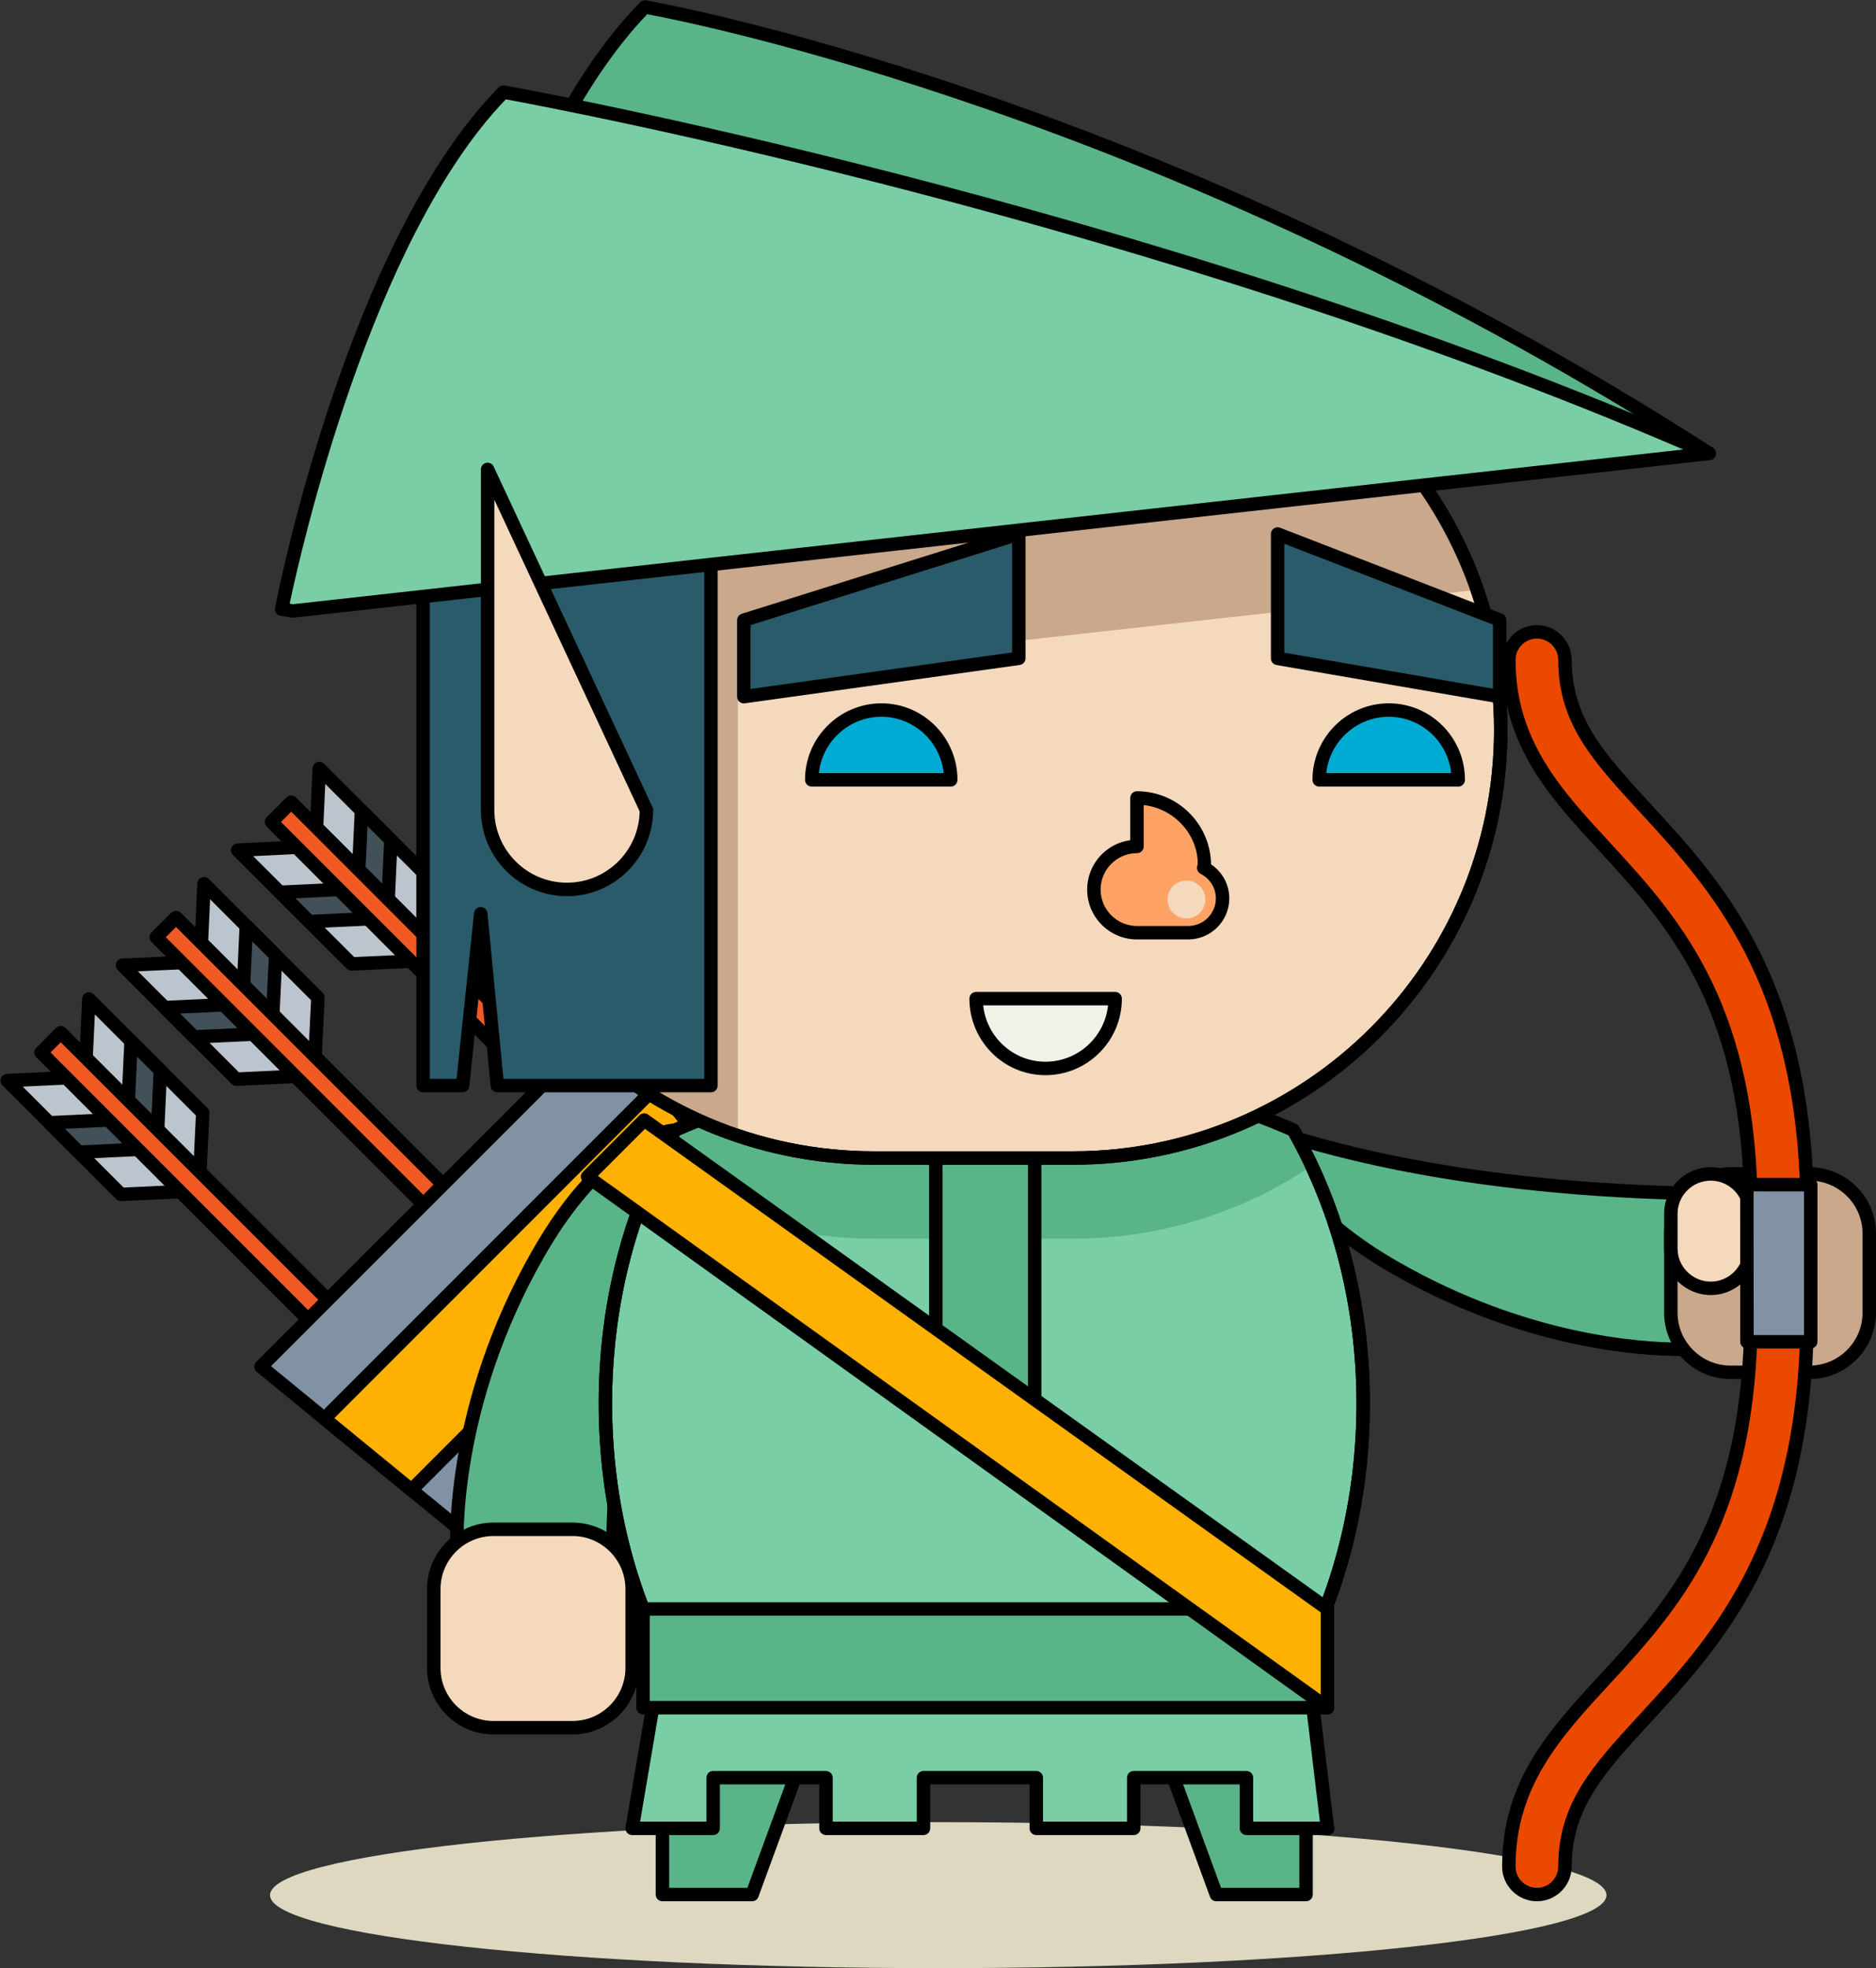 <?xml version="1.0" encoding="utf-8"?>
<svg viewBox="683.891 1.653 87.244 91.509" width="87.244" height="91.509" xmlns="http://www.w3.org/2000/svg">
  <rect x="683.891" y="1.653" width="87.244" height="91.509" fill="#333333" stroke="none"/>
  <g transform="matrix(0.125, 0, 0, -0.125, 0, 526.138)">
    <path id="path18" style="fill:#ddd8bf;fill-opacity:1;fill-rule:nonzero;stroke:none" d="M 6068.81 3490.96 C 6068.81 3475.96 5957.51 3463.81 5820.21 3463.81 C 5682.91 3463.81 5571.59 3475.96 5571.59 3490.96 C 5571.59 3505.95 5682.91 3518.11 5820.21 3518.11 C 5957.51 3518.11 6068.81 3505.95 6068.81 3490.96"/>
    <path id="path692" style="fill:#bcc4cd;fill-opacity:1;fill-rule:nonzero;stroke:none" d="M 5538.15 3752.64 L 5516.15 3751.6 L 5473.82 3793.93 L 5495.82 3794.98 L 5538.15 3752.64"/>
    <path id="path694" style="fill:#000000;fill-opacity:1;fill-rule:nonzero;stroke:none" d="M 5479.58 3791.71 L 5517.14 3754.15 L 5532.39 3754.87 L 5494.83 3792.43 L 5479.58 3791.71 Z M 5516.15 3749.1 C 5515.49 3749.1 5514.85 3749.36 5514.38 3749.83 L 5472.05 3792.17 C 5471.35 3792.86 5471.13 3793.91 5471.48 3794.84 C 5471.85 3795.76 5472.71 3796.39 5473.7 3796.43 L 5495.7 3797.48 C 5496.42 3797.55 5497.1 3797.25 5497.59 3796.75 L 5539.92 3754.41 C 5540.63 3753.71 5540.84 3752.66 5540.49 3751.74 C 5540.13 3750.81 5539.26 3750.19 5538.27 3750.14 L 5516.27 3749.11 C 5516.23 3749.1 5516.19 3749.1 5516.15 3749.1"/>
    <path id="path696" style="fill:#bcc4cd;fill-opacity:1;fill-rule:nonzero;stroke:none" d="M 5545.51 3760.01 L 5546.55 3781.96 L 5504.19 3824.32 L 5503.15 3802.32 L 5545.51 3760.01"/>
    <path id="path698" style="fill:#000000;fill-opacity:1;fill-rule:nonzero;stroke:none" d="M 5505.7 3803.31 L 5543.28 3765.77 L 5544 3780.98 L 5506.42 3818.56 L 5505.7 3803.31 Z M 5545.51 3757.51 C 5544.85 3757.51 5544.22 3757.76 5543.74 3758.24 L 5501.39 3800.55 C 5500.89 3801.05 5500.63 3801.74 5500.65 3802.44 L 5501.69 3824.44 C 5501.74 3825.43 5502.36 3826.3 5503.29 3826.65 C 5504.22 3827.02 5505.26 3826.79 5505.96 3826.09 L 5548.32 3783.73 C 5548.82 3783.23 5549.08 3782.55 5549.05 3781.85 L 5548.01 3759.89 C 5547.96 3758.9 5547.33 3758.04 5546.41 3757.68 C 5546.11 3757.56 5545.81 3757.51 5545.51 3757.51"/>
    <path id="path700" style="fill:#425059;fill-opacity:1;fill-rule:nonzero;stroke:none" d="M 5522.42 3768.36 L 5500.45 3767.3 L 5489.52 3778.26 L 5511.52 3779.28 L 5522.42 3768.36"/>
    <path id="path702" style="fill:#000000;fill-opacity:1;fill-rule:nonzero;stroke:none" d="M 5495.28 3776.02 L 5501.44 3769.85 L 5516.67 3770.59 L 5510.54 3776.73 L 5495.28 3776.02 Z M 5500.45 3764.8 C 5499.79 3764.8 5499.15 3765.07 5498.68 3765.54 L 5487.75 3776.49 C 5487.05 3777.2 5486.84 3778.24 5487.19 3779.16 C 5487.55 3780.09 5488.42 3780.71 5489.4 3780.75 L 5511.41 3781.78 C 5512.15 3781.82 5512.79 3781.54 5513.29 3781.05 L 5524.19 3770.13 C 5524.89 3769.43 5525.11 3768.38 5524.76 3767.46 C 5524.39 3766.54 5523.53 3765.91 5522.54 3765.87 L 5500.57 3764.81 C 5500.53 3764.8 5500.49 3764.8 5500.45 3764.8"/>
    <path id="path704" style="fill:#425059;fill-opacity:1;fill-rule:nonzero;stroke:none" d="M 5529.78 3775.71 L 5530.79 3797.71 L 5519.89 3808.61 L 5518.86 3786.61 L 5529.78 3775.71"/>
    <path id="path706" style="fill:#000000;fill-opacity:1;fill-rule:nonzero;stroke:none" d="M 5521.41 3787.6 L 5527.54 3781.48 L 5528.24 3796.73 L 5522.12 3802.84 L 5521.41 3787.6 Z M 5529.78 3773.21 C 5529.12 3773.21 5528.49 3773.46 5528.01 3773.95 L 5517.09 3784.85 C 5516.59 3785.34 5516.33 3786.03 5516.36 3786.73 L 5517.39 3808.72 C 5517.44 3809.71 5518.07 3810.58 5518.99 3810.94 C 5519.93 3811.31 5520.97 3811.07 5521.66 3810.38 L 5532.56 3799.48 C 5533.06 3798.98 5533.32 3798.3 5533.29 3797.6 L 5532.28 3775.59 C 5532.23 3774.61 5531.6 3773.74 5530.68 3773.38 C 5530.39 3773.27 5530.08 3773.21 5529.78 3773.21"/>
    <path id="path708" style="fill:#f15a24;fill-opacity:1;fill-rule:nonzero;stroke:none" d="M 5610.7 3694.8 L 5603.34 3687.45 L 5486.41 3804.38 L 5493.74 3811.75 L 5610.7 3694.8"/>
    <path id="path710" style="fill:#000000;fill-opacity:1;fill-rule:nonzero;stroke:none" d="M 5489.94 3804.39 L 5603.34 3690.98 L 5607.17 3694.8 L 5493.74 3808.21 L 5489.94 3804.39 Z M 5603.34 3684.95 C 5602.7 3684.95 5602.06 3685.19 5601.57 3685.68 L 5484.64 3802.62 C 5483.66 3803.59 5483.66 3805.17 5484.64 3806.14 L 5491.97 3813.51 C 5492.44 3813.98 5493.08 3814.25 5493.74 3814.25 L 5493.74 3814.25 C 5494.4 3814.25 5495.04 3813.98 5495.51 3813.52 L 5612.47 3696.57 C 5612.94 3696.1 5613.2 3695.46 5613.2 3694.8 C 5613.2 3694.13 5612.94 3693.5 5612.47 3693.03 L 5605.11 3685.68 C 5604.62 3685.19 5603.97 3684.95 5603.34 3684.95"/>
    <path id="path712" style="fill:#bcc4cd;fill-opacity:1;fill-rule:nonzero;stroke:none" d="M 5581.01 3795.52 L 5559.03 3794.46 L 5516.67 3836.85 L 5538.67 3837.84 L 5581.01 3795.52"/>
    <path id="path714" style="fill:#000000;fill-opacity:1;fill-rule:nonzero;stroke:none" d="M 5522.44 3834.61 L 5560.02 3797.02 L 5575.24 3797.74 L 5537.69 3835.29 L 5522.44 3834.61 Z M 5559.03 3791.96 C 5558.37 3791.96 5557.73 3792.23 5557.27 3792.7 L 5514.9 3835.08 C 5514.2 3835.79 5513.98 3836.83 5514.34 3837.75 C 5514.7 3838.68 5515.57 3839.3 5516.55 3839.34 L 5538.55 3840.34 C 5539.31 3840.36 5539.94 3840.1 5540.44 3839.61 L 5582.77 3797.29 C 5583.48 3796.59 5583.69 3795.54 5583.34 3794.61 C 5582.98 3793.69 5582.11 3793.07 5581.12 3793.02 L 5559.15 3791.97 C 5559.11 3791.96 5559.07 3791.96 5559.03 3791.96"/>
    <path id="path716" style="fill:#bcc4cd;fill-opacity:1;fill-rule:nonzero;stroke:none" d="M 5588.34 3802.83 L 5589.4 3824.83 L 5547.04 3867.16 L 5546.05 3845.19 L 5588.34 3802.83"/>
    <path id="path718" style="fill:#000000;fill-opacity:1;fill-rule:nonzero;stroke:none" d="M 5548.6 3846.18 L 5586.11 3808.6 L 5586.86 3823.85 L 5549.29 3861.38 L 5548.6 3846.18 Z M 5588.34 3800.33 C 5587.69 3800.33 5587.05 3800.59 5586.57 3801.06 L 5544.29 3843.42 C 5543.79 3843.92 5543.53 3844.6 5543.55 3845.3 L 5544.54 3867.27 C 5544.59 3868.26 5545.21 3869.13 5546.13 3869.48 C 5547.07 3869.86 5548.12 3869.62 5548.81 3868.93 L 5591.17 3826.6 C 5591.67 3826.1 5591.93 3825.42 5591.9 3824.71 L 5590.84 3802.71 C 5590.79 3801.72 5590.17 3800.85 5589.24 3800.5 C 5588.95 3800.38 5588.64 3800.33 5588.34 3800.33"/>
    <path id="path720" style="fill:#425059;fill-opacity:1;fill-rule:nonzero;stroke:none" d="M 5565.3 3811.21 L 5543.3 3810.2 L 5532.37 3821.11 L 5554.38 3822.12 L 5565.3 3811.21"/>
    <path id="path722" style="fill:#000000;fill-opacity:1;fill-rule:nonzero;stroke:none" d="M 5538.15 3818.87 L 5544.29 3812.74 L 5559.52 3813.45 L 5553.39 3819.57 L 5538.15 3818.87 Z M 5543.3 3807.7 C 5542.64 3807.7 5542 3807.96 5541.53 3808.43 L 5530.61 3819.34 C 5529.9 3820.04 5529.69 3821.09 5530.04 3822.01 C 5530.4 3822.93 5531.27 3823.56 5532.26 3823.6 L 5554.26 3824.62 C 5555.04 3824.71 5555.64 3824.38 5556.14 3823.89 L 5567.07 3812.98 C 5567.77 3812.29 5567.99 3811.23 5567.64 3810.31 C 5567.28 3809.39 5566.41 3808.76 5565.42 3808.72 L 5543.42 3807.7 C 5543.38 3807.7 5543.34 3807.7 5543.3 3807.7"/>
    <path id="path724" style="fill:#425059;fill-opacity:1;fill-rule:nonzero;stroke:none" d="M 5572.63 3818.58 L 5573.67 3840.57 L 5562.77 3851.47 L 5561.74 3829.48 L 5572.63 3818.58"/>
    <path id="path726" style="fill:#000000;fill-opacity:1;fill-rule:nonzero;stroke:none" d="M 5564.29 3830.47 L 5570.4 3824.35 L 5571.12 3839.58 L 5565 3845.7 L 5564.29 3830.47 Z M 5572.63 3816.08 C 5571.97 3816.08 5571.34 3816.34 5570.86 3816.82 L 5559.97 3827.71 C 5559.47 3828.21 5559.21 3828.89 5559.24 3829.6 L 5560.27 3851.59 C 5560.32 3852.58 5560.95 3853.45 5561.88 3853.81 C 5562.81 3854.16 5563.85 3853.93 5564.54 3853.24 L 5575.44 3842.33 C 5575.94 3841.84 5576.2 3841.15 5576.17 3840.45 L 5575.13 3818.46 C 5575.08 3817.47 5574.45 3816.61 5573.53 3816.25 C 5573.23 3816.14 5572.93 3816.08 5572.63 3816.08"/>
    <path id="path728" style="fill:#f15a24;fill-opacity:1;fill-rule:nonzero;stroke:none" d="M 5653.53 3737.69 L 5646.19 3730.33 L 5529.26 3847.27 L 5536.64 3854.61 L 5653.53 3737.69"/>
    <path id="path730" style="fill:#000000;fill-opacity:1;fill-rule:nonzero;stroke:none" d="M 5532.8 3847.27 L 5646.19 3733.87 L 5649.99 3737.68 L 5536.63 3851.08 L 5532.8 3847.27 Z M 5646.19 3727.83 C 5645.53 3727.83 5644.89 3728.09 5644.42 3728.56 L 5527.49 3845.5 C 5527.02 3845.97 5526.76 3846.61 5526.76 3847.27 C 5526.76 3847.94 5527.02 3848.57 5527.49 3849.04 L 5534.87 3856.39 C 5535.86 3857.36 5537.44 3857.35 5538.41 3856.38 L 5655.29 3739.46 C 5656.27 3738.48 5656.27 3736.9 5655.29 3735.93 L 5647.96 3728.57 C 5647.49 3728.09 5646.86 3727.83 5646.19 3727.83 L 5646.19 3727.83"/>
    <path id="path732" style="fill:#bcc4cd;fill-opacity:1;fill-rule:nonzero;stroke:none" d="M 5623.89 3838.36 L 5601.91 3837.34 L 5559.55 3879.66 L 5581.55 3880.73 L 5623.89 3838.36"/>
    <path id="path734" style="fill:#000000;fill-opacity:1;fill-rule:nonzero;stroke:none" d="M 5565.31 3877.43 L 5602.9 3839.89 L 5618.13 3840.59 L 5580.57 3878.18 L 5565.31 3877.43 Z M 5601.91 3834.84 C 5601.25 3834.84 5600.62 3835.1 5600.15 3835.57 L 5557.78 3877.89 C 5557.08 3878.59 5556.87 3879.63 5557.22 3880.55 C 5557.58 3881.48 5558.44 3882.1 5559.42 3882.15 L 5581.43 3883.23 C 5582.37 3883.25 5582.82 3883 5583.32 3882.5 L 5625.65 3840.13 C 5626.36 3839.42 5626.57 3838.38 5626.22 3837.45 C 5625.86 3836.53 5624.99 3835.91 5624 3835.86 L 5602.03 3834.84 C 5601.99 3834.84 5601.95 3834.84 5601.91 3834.84"/>
    <path id="path736" style="fill:#bcc4cd;fill-opacity:1;fill-rule:nonzero;stroke:none" d="M 5631.24 3845.72 L 5632.29 3867.73 L 5589.92 3910.03 L 5588.89 3888.05 L 5631.24 3845.72"/>
    <path id="path738" style="fill:#000000;fill-opacity:1;fill-rule:nonzero;stroke:none" d="M 5591.44 3889.04 L 5629.01 3851.48 L 5629.74 3866.74 L 5592.15 3904.27 L 5591.44 3889.04 Z M 5631.24 3843.22 C 5630.59 3843.22 5629.95 3843.48 5629.47 3843.95 L 5587.12 3886.29 C 5586.62 3886.79 5586.36 3887.47 5586.39 3888.17 L 5587.42 3910.14 C 5587.47 3911.14 5588.1 3912 5589.02 3912.36 C 5589.95 3912.72 5591 3912.5 5591.69 3911.8 L 5634.05 3869.5 C 5634.55 3869 5634.81 3868.31 5634.79 3867.61 L 5633.74 3845.61 C 5633.69 3844.61 5633.07 3843.75 5632.14 3843.39 C 5631.85 3843.27 5631.54 3843.22 5631.24 3843.22"/>
    <path id="path740" style="fill:#425059;fill-opacity:1;fill-rule:nonzero;stroke:none" d="M 5608.15 3854.11 L 5586.2 3853.09 L 5575.25 3863.98 L 5597.26 3865.02 L 5608.15 3854.11"/>
    <path id="path742" style="fill:#000000;fill-opacity:1;fill-rule:nonzero;stroke:none" d="M 5581.04 3861.75 L 5587.19 3855.64 L 5602.38 3856.35 L 5596.27 3862.47 L 5581.04 3861.75 Z M 5586.2 3850.59 C 5585.54 3850.59 5584.91 3850.85 5584.43 3851.32 L 5573.49 3862.21 C 5572.79 3862.9 5572.57 3863.95 5572.92 3864.88 C 5573.28 3865.8 5574.15 3866.43 5575.14 3866.47 L 5597.14 3867.51 C 5597.84 3867.6 5598.54 3867.28 5599.02 3866.79 L 5609.92 3855.88 C 5610.63 3855.18 5610.84 3854.13 5610.49 3853.21 C 5610.13 3852.29 5609.26 3851.66 5608.27 3851.61 L 5586.32 3850.59 C 5586.28 3850.59 5586.24 3850.59 5586.2 3850.59"/>
    <path id="path744" style="fill:#425059;fill-opacity:1;fill-rule:nonzero;stroke:none" d="M 5615.54 3861.45 L 5616.55 3883.43 L 5605.61 3894.35 L 5604.59 3872.36 L 5615.54 3861.45"/>
    <path id="path746" style="fill:#000000;fill-opacity:1;fill-rule:nonzero;stroke:none" d="M 5607.14 3873.35 L 5613.3 3867.21 L 5614 3882.44 L 5607.84 3888.59 L 5607.14 3873.35 Z M 5615.54 3858.95 C 5614.88 3858.95 5614.25 3859.2 5613.77 3859.68 L 5602.82 3870.59 C 5602.32 3871.09 5602.06 3871.77 5602.09 3872.48 L 5603.11 3894.46 C 5603.15 3895.45 5603.78 3896.32 5604.7 3896.68 C 5605.63 3897.04 5606.68 3896.82 5607.37 3896.12 L 5618.32 3885.2 C 5618.82 3884.71 5619.08 3884.02 5619.05 3883.31 L 5618.04 3861.33 C 5617.99 3860.34 5617.36 3859.48 5616.45 3859.12 C 5616.15 3859 5615.84 3858.95 5615.54 3858.95"/>
    <path id="path748" style="fill:#f15a24;fill-opacity:1;fill-rule:nonzero;stroke:none" d="M 5696.44 3780.52 L 5689.07 3773.22 L 5572.14 3890.14 L 5579.47 3897.51 L 5696.44 3780.52"/>
    <path id="path750" style="fill:#000000;fill-opacity:1;fill-rule:nonzero;stroke:none" d="M 5575.67 3890.14 L 5689.08 3776.75 L 5692.89 3780.53 L 5579.47 3893.97 L 5575.67 3890.14 Z M 5689.07 3770.72 C 5688.43 3770.72 5687.79 3770.96 5687.3 3771.45 L 5570.37 3888.37 C 5569.39 3889.35 5569.39 3890.93 5570.37 3891.9 L 5577.71 3899.27 C 5578.17 3899.75 5578.81 3900.01 5579.47 3900.01 L 5579.47 3900.01 C 5580.14 3900.01 5580.77 3899.75 5581.24 3899.28 L 5698.2 3782.29 C 5698.67 3781.82 5698.94 3781.18 5698.94 3780.51 C 5698.94 3779.85 5698.67 3779.21 5698.19 3778.74 L 5690.83 3771.45 C 5690.34 3770.96 5689.71 3770.72 5689.07 3770.72"/>
    <path id="path752" style="fill:#8192a4;fill-opacity:1;fill-rule:nonzero;stroke:none" d="M 5801.51 3687.29 L 5696.59 3582.36 L 5568.23 3687.55 L 5696.33 3815.64 L 5801.51 3687.29"/>
    <path id="path754" style="fill:#000000;fill-opacity:1;fill-rule:nonzero;stroke:none" d="M 5571.95 3687.73 L 5696.43 3585.73 L 5798.14 3687.46 L 5696.14 3811.92 L 5571.95 3687.73 Z M 5696.59 3579.86 C 5696.04 3579.86 5695.47 3580.04 5695.01 3580.42 L 5566.65 3685.61 C 5566.1 3686.06 5565.77 3686.72 5565.73 3687.43 C 5565.7 3688.13 5565.97 3688.82 5566.46 3689.32 L 5694.56 3817.41 C 5695.06 3817.9 5695.56 3818.22 5696.46 3818.14 C 5697.16 3818.11 5697.81 3817.77 5698.26 3817.23 L 5803.45 3688.88 C 5804.26 3687.88 5804.19 3686.43 5803.28 3685.53 L 5698.36 3580.59 C 5697.87 3580.11 5697.24 3579.86 5696.59 3579.86"/>
    <path id="path756" style="fill:#ffb103;fill-opacity:1;fill-rule:nonzero;stroke:none" d="M 5742.18 3759.68 L 5715.63 3792.08 L 5591.8 3668.21 L 5624.2 3641.68 L 5742.18 3759.68"/>
    <path id="path758" style="fill:#000000;fill-opacity:1;fill-rule:nonzero;stroke:none" d="M 5595.52 3668.4 L 5624.03 3645.05 L 5738.81 3759.85 L 5715.44 3788.36 L 5595.52 3668.4 Z M 5624.2 3639.18 C 5623.64 3639.18 5623.08 3639.36 5622.62 3639.75 L 5590.21 3666.29 C 5589.67 3666.73 5589.34 3667.39 5589.3 3668.09 C 5589.27 3668.8 5589.53 3669.48 5590.03 3669.98 L 5713.86 3793.85 C 5714.36 3794.34 5714.89 3794.67 5715.75 3794.58 C 5716.46 3794.54 5717.11 3794.21 5717.56 3793.67 L 5744.11 3761.27 C 5744.92 3760.27 5744.85 3758.82 5743.95 3757.91 L 5625.97 3639.91 C 5625.48 3639.43 5624.84 3639.18 5624.2 3639.18"/>
    <path id="path760" style="fill:#59b587;fill-opacity:1;fill-rule:nonzero;stroke:none" d="M 5671.29 3729.45 C 5641.18 3676.69 5640.56 3629.4 5641.18 3617.83 C 5643.78 3571.2 5698.83 3586.62 5698.91 3605.64 C 5699.27 3709.59 5719.16 3764.07 5722.3 3775.51 C 5722.3 3775.51 5697.34 3775.16 5671.29 3729.45"/>
    <path id="path762" style="fill:#000000;fill-opacity:1;fill-rule:nonzero;stroke:none" d="M 5718.75 3772.32 C 5711.17 3770.24 5692.64 3761.86 5673.46 3728.21 C 5641.73 3672.61 5643.39 3623.39 5643.68 3617.97 C 5645.11 3592.36 5662.53 3589.6 5669.96 3589.6 C 5683.27 3589.6 5696.38 3597.55 5696.41 3605.65 C 5696.74 3700.11 5713.19 3754.08 5718.59 3771.82 C 5718.65 3771.98 5718.7 3772.16 5718.75 3772.32 Z M 5669.96 3584.6 L 5669.96 3584.6 C 5651.53 3584.6 5639.84 3596.97 5638.68 3617.7 C 5638.39 3623.27 5636.68 3673.85 5669.12 3730.69 C 5695.58 3777.11 5721.19 3777.99 5722.27 3778.01 C 5722.29 3778.01 5722.29 3778.01 5722.3 3778.01 C 5723.08 3778.01 5723.81 3777.65 5724.29 3777.04 C 5724.77 3776.41 5724.92 3775.61 5724.72 3774.84 C 5724.41 3773.75 5723.96 3772.25 5723.38 3770.36 C 5718.03 3752.8 5701.73 3699.36 5701.41 3605.63 C 5701.36 3593.59 5684.77 3584.6 5669.96 3584.6"/>
    <path id="path764" style="fill:#f4d9bd;fill-opacity:1;fill-rule:nonzero;stroke:none" d="M 5632.52 3575.47 C 5632.52 3563.2 5642.45 3553.25 5654.73 3553.25 L 5684.11 3553.25 C 5696.36 3553.25 5706.32 3563.2 5706.32 3575.47 L 5706.32 3604.82 C 5706.32 3617.1 5696.36 3627.05 5684.11 3627.05 L 5654.73 3627.05 C 5642.45 3627.05 5632.52 3617.1 5632.52 3604.82 L 5632.52 3575.47"/>
    <path id="path766" style="fill:#000000;fill-opacity:1;fill-rule:nonzero;stroke:none" d="M 5654.73 3624.55 C 5643.86 3624.55 5635.02 3615.7 5635.02 3604.82 L 5635.02 3575.47 C 5635.02 3564.59 5643.86 3555.75 5654.73 3555.75 L 5684.11 3555.75 C 5694.98 3555.75 5703.82 3564.59 5703.82 3575.47 L 5703.82 3604.82 C 5703.82 3615.7 5694.98 3624.55 5684.11 3624.55 L 5654.73 3624.55 Z M 5684.11 3550.75 L 5654.73 3550.75 C 5641.1 3550.75 5630.02 3561.84 5630.02 3575.47 L 5630.02 3604.82 C 5630.02 3618.46 5641.1 3629.55 5654.73 3629.55 L 5684.11 3629.55 C 5697.73 3629.55 5708.82 3618.46 5708.82 3604.82 L 5708.82 3575.47 C 5708.82 3561.84 5697.73 3550.75 5684.11 3550.75"/>
    <path id="path768" style="fill:#59b587;fill-opacity:1;fill-rule:nonzero;stroke:none" d="M 5990.4 3724.2 C 6043.16 3694.09 6090.47 3693.48 6102.01 3694.12 C 6148.66 3696.72 6133.27 3751.77 6114.21 3751.83 C 6010.27 3752.21 5955.77 3772.08 5944.38 3775.21 C 5944.38 3775.21 5944.69 3750.28 5990.4 3724.2"/>
    <path id="path770" style="fill:#000000;fill-opacity:1;fill-rule:nonzero;stroke:none" d="M 5947.55 3771.66 C 5949.63 3764.09 5958 3745.57 5991.64 3726.38 C 6038.92 3699.4 6080.94 3696.49 6096.81 3696.49 L 6096.82 3696.49 C 6098.92 3696.49 6100.62 3696.54 6101.88 3696.61 C 6128.1 3698.07 6130.46 3716.1 6130.25 3723.79 C 6129.91 3736.89 6122.11 3749.3 6114.2 3749.33 C 6019.69 3749.68 5965.75 3766.12 5948.02 3771.52 C 5947.86 3771.57 5947.71 3771.61 5947.55 3771.66 Z M 6096.82 3691.49 L 6096.81 3691.49 C 6080.54 3691.49 6037.47 3694.46 5989.16 3722.03 C 5942.74 3748.51 5941.88 3774.11 5941.88 3775.18 C 5941.87 3775.96 5942.23 3776.71 5942.85 3777.19 C 5943.47 3777.68 5944.3 3777.84 5945.04 3777.63 C 5946.13 3777.32 5947.61 3776.88 5949.48 3776.3 C 5967.03 3770.96 6020.45 3754.67 6114.22 3754.33 C 6125 3754.3 6134.83 3740.08 6135.25 3723.92 C 6135.44 3716.79 6133.6 3693.38 6102.15 3691.62 C 6100.82 3691.55 6099.02 3691.49 6096.82 3691.49"/>
    <path id="path772" style="fill:#c9a88b;fill-opacity:1;fill-rule:nonzero;stroke:none" d="M 6144.35 3759.23 C 6156.62 3759.23 6166.58 3749.3 6166.58 3737.04 L 6166.58 3707.64 C 6166.58 3695.4 6156.62 3685.44 6144.35 3685.44 L 6114.99 3685.44 C 6102.71 3685.44 6092.75 3695.4 6092.75 3707.64 L 6092.75 3737.04 C 6092.75 3749.3 6102.71 3759.23 6114.99 3759.23 L 6144.35 3759.23"/>
    <path id="path774" style="fill:#000000;fill-opacity:1;fill-rule:nonzero;stroke:none" d="M 6114.99 3756.73 C 6104.11 3756.73 6095.25 3747.9 6095.25 3737.04 L 6095.25 3707.64 C 6095.25 3696.78 6104.11 3687.94 6114.99 3687.94 L 6144.35 3687.94 C 6155.22 3687.94 6164.08 3696.78 6164.08 3707.64 L 6164.08 3737.04 C 6164.08 3747.9 6155.22 3756.73 6144.35 3756.73 L 6114.99 3756.73 Z M 6144.35 3682.94 L 6114.99 3682.94 C 6101.35 3682.94 6090.25 3694.02 6090.25 3707.64 L 6090.25 3737.04 C 6090.25 3750.65 6101.35 3761.73 6114.99 3761.73 L 6144.35 3761.73 C 6157.99 3761.73 6169.08 3750.65 6169.08 3737.04 L 6169.08 3707.64 C 6169.08 3694.02 6157.99 3682.94 6144.35 3682.94"/>
    <path id="path776" style="fill:#f4d9bd;fill-opacity:1;fill-rule:nonzero;stroke:none" d="M 6107.61 3759.23 C 6115.77 3759.23 6122.4 3752.62 6122.4 3744.42 L 6122.4 3731.49 C 6122.4 3723.31 6115.77 3716.68 6107.61 3716.68 L 6107.61 3716.68 C 6099.41 3716.68 6092.75 3723.31 6092.75 3731.49 L 6092.75 3744.42 C 6092.75 3752.62 6099.41 3759.23 6107.61 3759.23 L 6107.61 3759.23"/>
    <path id="path778" style="fill:#000000;fill-opacity:1;fill-rule:nonzero;stroke:none" d="M 6107.61 3756.73 C 6100.79 3756.73 6095.25 3751.21 6095.25 3744.42 L 6095.25 3731.49 C 6095.25 3724.71 6100.79 3719.18 6107.61 3719.18 C 6114.38 3719.18 6119.9 3724.71 6119.9 3731.49 L 6119.9 3744.42 C 6119.9 3751.21 6114.38 3756.73 6107.61 3756.73 Z M 6107.61 3714.18 C 6098.04 3714.18 6090.25 3721.95 6090.25 3731.49 L 6090.25 3744.42 C 6090.25 3753.96 6098.04 3761.73 6107.61 3761.73 C 6117.15 3761.73 6124.9 3753.96 6124.9 3744.42 L 6124.9 3731.49 C 6124.9 3721.95 6117.15 3714.18 6107.61 3714.18"/>
    <path id="path780" style="fill:#59b587;fill-opacity:1;fill-rule:nonzero;stroke:none" d="M 5750.94 3491.19 L 5717.58 3491.19 L 5717.58 3582.21 L 5784.33 3582.21 L 5750.94 3491.19"/>
    <path id="path782" style="fill:#000000;fill-opacity:1;fill-rule:nonzero;stroke:none" d="M 5720.08 3493.69 L 5749.19 3493.69 L 5780.74 3579.71 L 5720.08 3579.71 L 5720.08 3493.69 Z M 5750.94 3488.69 L 5717.58 3488.69 C 5716.2 3488.69 5715.08 3489.81 5715.08 3491.19 L 5715.08 3582.21 C 5715.08 3583.59 5716.2 3584.71 5717.58 3584.71 L 5784.33 3584.71 C 5785.15 3584.71 5785.91 3584.3 5786.38 3583.64 C 5786.85 3582.97 5786.95 3582.11 5786.67 3581.35 L 5753.28 3490.33 C 5752.92 3489.34 5751.98 3488.69 5750.94 3488.69"/>
    <path id="path784" style="fill:#59b587;fill-opacity:1;fill-rule:nonzero;stroke:none" d="M 5923.65 3491.19 L 5957.04 3491.19 L 5957.04 3582.21 L 5890.29 3582.21 L 5923.65 3491.19"/>
    <path id="path786" style="fill:#000000;fill-opacity:1;fill-rule:nonzero;stroke:none" d="M 5925.4 3493.69 L 5954.54 3493.69 L 5954.54 3579.71 L 5893.87 3579.71 L 5925.4 3493.69 Z M 5957.04 3488.69 L 5923.65 3488.69 C 5922.61 3488.69 5921.67 3489.34 5921.31 3490.33 L 5887.95 3581.35 C 5887.67 3582.11 5887.77 3582.97 5888.24 3583.64 C 5888.71 3584.3 5889.47 3584.71 5890.29 3584.71 L 5957.04 3584.71 C 5958.42 3584.71 5959.54 3583.59 5959.54 3582.21 L 5959.54 3491.19 C 5959.54 3489.81 5958.42 3488.69 5957.04 3488.69"/>
    <path id="path788" style="fill:#7acea6;fill-opacity:1;fill-rule:nonzero;stroke:none" d="M 5722.3 3775.51 C 5706.01 3746.79 5696.36 3711.76 5696.36 3673.86 C 5696.36 3635.97 5706.01 3600.93 5722.3 3572.2 C 5754.81 3557.8 5794.41 3549.25 5837.32 3549.25 C 5880.21 3549.25 5919.8 3557.8 5952.31 3572.2 C 5968.61 3600.93 5978.29 3635.95 5978.29 3673.86 C 5978.29 3711.76 5968.58 3746.79 5952.29 3775.52 C 5919.78 3789.93 5880.18 3798.46 5837.32 3798.46 C 5794.44 3798.46 5754.81 3789.93 5722.3 3775.51"/>
    <path id="path790" style="fill:#000000;fill-opacity:1;fill-rule:nonzero;stroke:none" d="M 5724.07 3574.15 C 5757.49 3559.49 5796.63 3551.75 5837.32 3551.75 C 5878 3551.75 5917.13 3559.49 5950.55 3574.15 C 5967.06 3603.58 5975.79 3638.04 5975.79 3673.86 C 5975.79 3709.66 5967.05 3744.11 5950.52 3773.56 C 5917.13 3788.22 5878.01 3795.96 5837.32 3795.96 C 5796.6 3795.96 5757.46 3788.21 5724.07 3773.55 C 5707.58 3744.18 5698.86 3709.73 5698.86 3673.86 C 5698.86 3638 5707.58 3603.54 5724.07 3574.15 Z M 5837.32 3546.75 C 5795.63 3546.75 5755.51 3554.75 5721.29 3569.91 C 5720.8 3570.13 5720.39 3570.5 5720.13 3570.96 C 5702.94 3601.26 5693.86 3636.84 5693.86 3673.86 C 5693.86 3710.88 5702.94 3746.46 5720.13 3776.74 C 5720.39 3777.21 5720.8 3777.58 5721.29 3777.79 C 5755.47 3792.95 5795.6 3800.96 5837.32 3800.96 C 5879 3800.96 5919.11 3792.96 5953.3 3777.8 C 5953.79 3777.59 5954.2 3777.21 5954.46 3776.75 C 5971.69 3746.39 5980.79 3710.81 5980.79 3673.86 C 5980.79 3636.88 5971.7 3601.3 5954.49 3570.96 C 5954.23 3570.5 5953.82 3570.13 5953.33 3569.91 C 5919.11 3554.75 5879 3546.75 5837.32 3546.75"/>
    <path id="path792" style="fill:#59b587;fill-opacity:1;fill-rule:nonzero;stroke:none" d="M 5722.3 3775.51 C 5719.21 3770.05 5716.44 3764.3 5713.84 3758.41 C 5737.93 3743.75 5766.12 3735.14 5796.4 3735.14 L 5870.25 3735.14 C 5903.14 3735.14 5933.7 3745.13 5959.07 3762.21 C 5956.94 3766.77 5954.72 3771.23 5952.29 3775.52 C 5919.78 3789.93 5880.18 3798.46 5837.32 3798.46 C 5794.44 3798.46 5754.81 3789.93 5722.3 3775.51"/>
    <path id="path794" style="fill:#000000;fill-opacity:1;fill-rule:nonzero;stroke:none" d="M 5724.07 3574.15 C 5757.49 3559.49 5796.63 3551.75 5837.32 3551.75 C 5878 3551.75 5917.13 3559.49 5950.55 3574.15 C 5967.06 3603.58 5975.79 3638.04 5975.79 3673.86 C 5975.79 3709.66 5967.05 3744.11 5950.52 3773.56 C 5917.13 3788.22 5878.01 3795.96 5837.32 3795.96 C 5796.6 3795.96 5757.46 3788.21 5724.07 3773.55 C 5707.58 3744.18 5698.86 3709.73 5698.86 3673.86 C 5698.86 3638 5707.58 3603.54 5724.07 3574.15 Z M 5837.32 3546.75 C 5795.63 3546.75 5755.51 3554.75 5721.29 3569.91 C 5720.8 3570.13 5720.39 3570.5 5720.13 3570.96 C 5702.94 3601.26 5693.86 3636.84 5693.86 3673.86 C 5693.86 3710.88 5702.94 3746.46 5720.13 3776.74 C 5720.39 3777.21 5720.8 3777.58 5721.29 3777.79 C 5755.47 3792.95 5795.6 3800.96 5837.32 3800.96 C 5879 3800.96 5919.11 3792.96 5953.3 3777.8 C 5953.79 3777.59 5954.2 3777.21 5954.46 3776.75 C 5971.69 3746.39 5980.79 3710.81 5980.79 3673.86 C 5980.79 3636.88 5971.7 3601.3 5954.49 3570.96 C 5954.23 3570.5 5953.82 3570.13 5953.33 3569.91 C 5919.11 3554.75 5879 3546.75 5837.32 3546.75"/>
    <path id="path796" style="fill:#59b587;fill-opacity:1;fill-rule:nonzero;stroke:none" d="M 5819.3 3669.96 L 5856.069 3669.96 L 5856.069 3785.358 L 5819.3 3785.358 L 5819.3 3669.96 Z"/>
    <path id="path798" style="fill:#000000;fill-opacity:1;fill-rule:nonzero;stroke:none" d="M 5821.8 3672.46 L 5853.57 3672.46 L 5853.57 3782.86 L 5821.8 3782.86 L 5821.8 3672.46 Z M 5856.07 3667.46 L 5819.3 3667.46 C 5817.92 3667.46 5816.8 3668.58 5816.8 3669.96 L 5816.8 3785.36 C 5816.8 3786.75 5817.92 3787.86 5819.3 3787.86 L 5856.07 3787.86 C 5857.45 3787.86 5858.57 3786.75 5858.57 3785.36 L 5858.57 3669.96 C 5858.57 3668.58 5857.45 3667.46 5856.07 3667.46"/>
    <path id="path800" style="fill:#f4d9bd;fill-opacity:1;fill-rule:nonzero;stroke:none" d="M 6029.47 3924.37 C 6029.47 3836.45 5958.19 3765.14 5870.25 3765.14 L 5796.4 3765.14 C 5708.45 3765.14 5637.15 3836.45 5637.15 3924.37 L 5637.15 3924.37 C 5637.15 4012.3 5708.45 4083.6 5796.4 4083.6 L 5870.25 4083.6 C 5958.19 4083.6 6029.47 4012.3 6029.47 3924.37 L 6029.47 3924.37"/>
    <path id="path802" style="fill:#000000;fill-opacity:1;fill-rule:nonzero;stroke:none" d="M 5796.4 4081.1 C 5709.96 4081.1 5639.65 4010.79 5639.65 3924.37 C 5639.65 3837.95 5709.96 3767.64 5796.4 3767.64 L 5870.25 3767.64 C 5956.67 3767.64 6026.97 3837.95 6026.97 3924.37 C 6026.97 4010.79 5956.67 4081.1 5870.25 4081.1 L 5796.4 4081.1 Z M 5870.25 3762.64 L 5796.4 3762.64 C 5707.21 3762.64 5634.65 3835.2 5634.65 3924.37 C 5634.65 4013.55 5707.21 4086.1 5796.4 4086.1 L 5870.25 4086.1 C 5959.42 4086.1 6031.97 4013.55 6031.97 3924.37 C 6031.97 3835.2 5959.42 3762.64 5870.25 3762.64"/>
    <path id="path804" style="fill:#ffa364;fill-opacity:1;fill-rule:nonzero;stroke:none" d="M 5918.96 3873.07 L 5919.19 3874.02 C 5919.19 3887.87 5908 3899.07 5894.13 3899.07 L 5894.13 3881.04 C 5885.27 3881.04 5878.1 3873.85 5878.1 3865 C 5878.1 3856.14 5885.27 3848.95 5894.13 3848.95 L 5913.18 3848.95 C 5920.24 3848.95 5925.98 3854.67 5925.98 3861.73 C 5925.98 3866.69 5923.11 3870.96 5918.96 3873.07"/>
    <path id="path806" style="fill:#000000;fill-opacity:1;fill-rule:nonzero;stroke:none" d="M 5896.63 3896.43 L 5896.63 3881.04 C 5896.63 3879.66 5895.51 3878.54 5894.13 3878.54 C 5886.67 3878.54 5880.6 3872.46 5880.6 3865 C 5880.6 3857.53 5886.67 3851.45 5894.13 3851.45 L 5913.18 3851.45 C 5918.86 3851.45 5923.48 3856.06 5923.48 3861.73 C 5923.48 3865.57 5921.31 3869.07 5917.83 3870.84 C 5916.81 3871.37 5916.27 3872.52 5916.53 3873.64 L 5916.76 3874.6 C 5916.69 3885.65 5907.9 3895.18 5896.63 3896.43 Z M 5913.18 3846.45 L 5894.13 3846.45 C 5883.91 3846.45 5875.6 3854.77 5875.6 3865 C 5875.6 3874.38 5882.59 3882.15 5891.63 3883.37 L 5891.63 3899.07 C 5891.63 3900.45 5892.75 3901.57 5894.13 3901.57 C 5909.21 3901.57 5921.5 3889.4 5921.69 3874.37 C 5925.92 3871.54 5928.48 3866.85 5928.48 3861.73 C 5928.48 3853.31 5921.61 3846.45 5913.18 3846.45"/>
    <path id="path808" style="fill:#f4d9bd;fill-opacity:1;fill-rule:nonzero;stroke:none" d="M 5919.58 3861.3 C 5919.58 3857.41 5916.43 3854.26 5912.54 3854.26 C 5908.64 3854.26 5905.5 3857.41 5905.5 3861.3 C 5905.5 3865.2 5908.64 3868.35 5912.54 3868.35 C 5916.43 3868.35 5919.58 3865.2 5919.58 3861.3"/>
    <path id="path810" style="fill:#c9a88b;fill-opacity:1;fill-rule:nonzero;stroke:none" d="M 5979.46 4040.02 C 5927.98 4057.43 5878.38 4071.9 5834.43 4083.6 L 5796.4 4083.6 C 5711.67 4083.6 5642.59 4017.37 5637.63 3933.9 L 5638.52 3934 L 5638.52 3904.52 C 5646.16 3843.17 5688.65 3792.73 5745.63 3773.55 L 5745.63 3945.92 L 6020.57 3976.5 C 6012.08 4000.94 5997.87 4022.64 5979.46 4040.02"/>
    <path id="path812" style="fill:#000000;fill-opacity:1;fill-rule:nonzero;stroke:none" d="M 5796.4 4081.1 C 5709.96 4081.1 5639.65 4010.79 5639.65 3924.37 C 5639.65 3837.95 5709.96 3767.64 5796.4 3767.64 L 5870.25 3767.64 C 5956.67 3767.64 6026.97 3837.95 6026.97 3924.37 C 6026.97 4010.79 5956.67 4081.1 5870.25 4081.1 L 5796.4 4081.1 Z M 5870.25 3762.64 L 5796.4 3762.64 C 5707.21 3762.64 5634.65 3835.2 5634.65 3924.37 C 5634.65 4013.55 5707.21 4086.1 5796.4 4086.1 L 5870.25 4086.1 C 5959.42 4086.1 6031.97 4013.55 6031.97 3924.37 C 6031.97 3835.2 5959.42 3762.64 5870.25 3762.64"/>
    <path id="path814" style="fill:#2a5b6a;fill-opacity:1;fill-rule:nonzero;stroke:none" d="M 5628.52 4000.99 L 5628.52 3792.08 L 5643.23 3792.08 L 5649.99 3856 L 5656.16 3792.08 L 5735.63 3792.08 L 5735.63 4000.99 L 5628.52 4000.99"/>
    <path id="path816" style="fill:#000000;fill-opacity:1;fill-rule:nonzero;stroke:none" d="M 5658.43 3794.58 L 5733.13 3794.58 L 5733.13 3998.49 L 5631.02 3998.49 L 5631.02 3794.58 L 5640.99 3794.58 L 5647.5 3856.27 C 5647.64 3857.54 5648.71 3858.5 5649.99 3858.5 L 5650 3858.5 C 5651.29 3858.5 5652.35 3857.52 5652.48 3856.25 L 5658.43 3794.58 Z M 5735.63 3789.58 L 5656.16 3789.58 C 5654.87 3789.58 5653.8 3790.56 5653.67 3791.84 L 5649.87 3831.16 L 5645.72 3791.82 C 5645.59 3790.55 5644.51 3789.58 5643.23 3789.58 L 5628.52 3789.58 C 5627.14 3789.58 5626.02 3790.7 5626.02 3792.08 L 5626.02 4000.99 C 5626.02 4002.37 5627.14 4003.49 5628.52 4003.49 L 5735.63 4003.49 C 5737 4003.49 5738.13 4002.37 5738.13 4000.99 L 5738.13 3792.08 C 5738.13 3790.7 5737 3789.58 5735.63 3789.58"/>
    <path id="path818" style="fill:#00abd3;fill-opacity:1;fill-rule:nonzero;stroke:none" d="M 5799.08 3931.77 C 5784.71 3931.77 5773.13 3920.14 5773.13 3905.8 L 5824.85 3905.8 C 5824.85 3920.14 5813.31 3931.77 5799.08 3931.77"/>
    <path id="path820" style="fill:#000000;fill-opacity:1;fill-rule:nonzero;stroke:none" d="M 5775.77 3908.3 L 5822.23 3908.3 C 5820.98 3920.07 5811.07 3929.27 5799.08 3929.27 C 5786.99 3929.27 5777.02 3920.07 5775.77 3908.3 Z M 5824.85 3903.3 L 5773.13 3903.3 C 5771.76 3903.3 5770.63 3904.42 5770.63 3905.8 C 5770.63 3921.5 5783.4 3934.27 5799.08 3934.27 C 5814.67 3934.27 5827.35 3921.5 5827.35 3905.8 C 5827.35 3904.42 5826.23 3903.3 5824.85 3903.3"/>
    <path id="path822" style="fill:#f2f1e7;fill-opacity:1;fill-rule:nonzero;stroke:none" d="M 5860.08 3798.46 C 5874.4 3798.46 5886.01 3810.09 5886.01 3824.43 L 5834.29 3824.43 C 5834.29 3810.09 5845.83 3798.46 5860.08 3798.46"/>
    <path id="path824" style="fill:#000000;fill-opacity:1;fill-rule:nonzero;stroke:none" d="M 5836.91 3821.93 C 5838.16 3810.16 5848.08 3800.96 5860.08 3800.96 C 5872.16 3800.96 5882.13 3810.16 5883.37 3821.93 L 5836.91 3821.93 Z M 5860.08 3795.96 C 5844.48 3795.96 5831.79 3808.73 5831.79 3824.43 C 5831.79 3825.81 5832.91 3826.93 5834.29 3826.93 L 5886.01 3826.93 C 5887.38 3826.93 5888.51 3825.81 5888.51 3824.43 C 5888.51 3808.73 5875.75 3795.96 5860.08 3795.96"/>
    <path id="path826" style="fill:#00abd3;fill-opacity:1;fill-rule:nonzero;stroke:none" d="M 5987.83 3931.77 C 5973.48 3931.77 5961.92 3920.14 5961.92 3905.8 L 6013.65 3905.8 C 6013.65 3920.14 6002.08 3931.77 5987.83 3931.77"/>
    <path id="path828" style="fill:#000000;fill-opacity:1;fill-rule:nonzero;stroke:none" d="M 5964.56 3908.3 L 6011.03 3908.3 C 6009.78 3920.07 5999.85 3929.27 5987.83 3929.27 C 5975.77 3929.27 5965.8 3920.07 5964.56 3908.3 Z M 6013.65 3903.3 L 5961.92 3903.3 C 5960.55 3903.3 5959.42 3904.42 5959.42 3905.8 C 5959.42 3921.5 5972.17 3934.27 5987.83 3934.27 C 6003.45 3934.27 6016.15 3921.5 6016.15 3905.8 C 6016.15 3904.42 6015.03 3903.3 6013.65 3903.3"/>
    <path id="path830" style="fill:#2a5b6a;fill-opacity:1;fill-rule:nonzero;stroke:none" d="M 5850.16 3951.02 L 5747.86 3936.74 L 5747.86 3965.2 L 5850.16 3997.3 L 5850.16 3951.02"/>
    <path id="path832" style="fill:#000000;fill-opacity:1;fill-rule:nonzero;stroke:none" d="M 5750.36 3963.36 L 5750.36 3939.61 L 5847.66 3953.19 L 5847.66 3993.89 L 5750.36 3963.36 Z M 5747.86 3934.24 C 5747.27 3934.24 5746.68 3934.46 5746.22 3934.86 C 5745.67 3935.33 5745.36 3936.02 5745.36 3936.74 L 5745.36 3965.2 C 5745.36 3966.29 5746.07 3967.25 5747.11 3967.58 L 5849.4 3999.69 C 5850.15 3999.92 5850.99 3999.79 5851.64 3999.32 C 5852.28 3998.84 5852.66 3998.09 5852.66 3997.3 L 5852.66 3951.02 C 5852.66 3949.77 5851.74 3948.71 5850.5 3948.54 L 5748.2 3934.27 C 5748.1 3934.25 5747.98 3934.24 5747.86 3934.24"/>
    <path id="path834" style="fill:#2a5b6a;fill-opacity:1;fill-rule:nonzero;stroke:none" d="M 5946.46 3950.99 L 6029.07 3936.74 L 6029.07 3965.27 L 5946.46 3997.27 L 5946.46 3950.99"/>
    <path id="path836" style="fill:#000000;fill-opacity:1;fill-rule:nonzero;stroke:none" d="M 5948.96 3953.09 L 6026.57 3939.71 L 6026.57 3963.56 L 5948.96 3993.62 L 5948.96 3953.09 Z M 6029.07 3934.24 C 6028.94 3934.24 6028.79 3934.25 6028.64 3934.28 L 5946.03 3948.52 C 5944.83 3948.73 5943.96 3949.77 5943.96 3950.99 L 5943.96 3997.27 C 5943.96 3998.09 5944.37 3998.86 5945.04 3999.32 C 5945.73 3999.79 5946.6 3999.9 5947.35 3999.59 L 6029.97 3967.6 C 6030.94 3967.23 6031.57 3966.3 6031.57 3965.27 L 6031.57 3936.74 C 6031.57 3936 6031.25 3935.3 6030.68 3934.83 C 6030.22 3934.45 6029.66 3934.24 6029.07 3934.24"/>
    <path id="path838" style="fill:#59b587;fill-opacity:1;fill-rule:nonzero;stroke:none" d="M 5628.52 4000.99 C 5628.52 4000.99 5654.78 4136.07 5711.07 4193.28 C 5711.07 4193.28 5898.12 4161.63 6107.01 4027.23 L 5632.75 4000.33 L 5628.52 4000.99"/>
    <path id="path840" style="fill:#000000;fill-opacity:1;fill-rule:nonzero;stroke:none" d="M 5631.49 4003.05 L 5632.88 4002.84 L 6099.15 4029.29 C 5904.61 4152.72 5728.65 4187.49 5711.93 4190.59 C 5661.64 4138.39 5635.43 4021.75 5631.49 4003.05 Z M 5632.75 3997.83 C 5632.63 3997.83 5632.49 3997.84 5632.36 3997.86 L 5628.13 3998.52 C 5627.46 3998.63 5626.86 3999 5626.46 3999.55 C 5626.07 4000.11 5625.93 4000.8 5626.06 4001.47 C 5627.14 4007.01 5653.12 4137.95 5709.3 4195.03 C 5709.86 4195.61 5710.63 4195.88 5711.49 4195.75 C 5713.37 4195.43 5901.44 4162.46 6108.37 4029.34 C 6109.28 4028.75 6109.71 4027.64 6109.43 4026.6 C 6109.15 4025.55 6108.23 4024.8 6107.15 4024.74 L 5632.89 3997.83 C 5632.85 3997.83 5632.8 3997.83 5632.75 3997.83"/>
    <path id="path842" style="fill:#7acea6;fill-opacity:1;fill-rule:nonzero;stroke:none" d="M 5575.91 3969.29 C 5575.91 3969.29 5602.15 4104.41 5658.45 4161.63 C 5658.45 4161.63 5895.84 4119.64 6107.01 4027.23 L 5580.13 3968.62 L 5575.91 3969.29"/>
    <path id="path844" style="fill:#000000;fill-opacity:1;fill-rule:nonzero;stroke:none" d="M 5578.89 3971.35 L 5580.19 3971.14 L 6097.39 4028.68 C 5899.09 4113.88 5678.3 4155.45 5659.31 4158.93 C 5609 4106.72 5582.82 3990.04 5578.89 3971.35 Z M 5580.13 3966.12 C 5580 3966.12 5579.86 3966.13 5579.74 3966.14 L 5575.52 3966.82 C 5574.84 3966.92 5574.25 3967.3 5573.86 3967.85 C 5573.47 3968.41 5573.32 3969.09 5573.46 3969.77 C 5574.53 3975.31 5600.49 4106.29 5656.67 4163.38 C 5657.25 4163.96 5658.08 4164.22 5658.89 4164.09 C 5661.26 4163.66 5898.98 4120.99 6108.02 4029.52 C 6109.05 4029.07 6109.66 4027.98 6109.48 4026.86 C 6109.32 4025.74 6108.41 4024.88 6107.29 4024.75 L 5580.4 3966.13 C 5580.31 3966.12 5580.21 3966.12 5580.13 3966.12"/>
    <path id="path846" style="fill:#f4d9bd;fill-opacity:1;fill-rule:nonzero;stroke:none" d="M 5652.54 4021.28 L 5652.54 3894.61 C 5652.54 3878.29 5665.75 3865.05 5682.06 3865.05 C 5698.39 3865.05 5711.62 3878.29 5711.62 3894.61 L 5652.54 4021.28"/>
    <path id="path848" style="fill:#000000;fill-opacity:1;fill-rule:nonzero;stroke:none" d="M 5655.04 4010 L 5655.04 3894.61 C 5655.04 3879.69 5667.16 3867.55 5682.06 3867.55 C 5696.8 3867.55 5708.83 3879.39 5709.11 3894.07 L 5655.04 4010 Z M 5682.06 3862.55 C 5664.4 3862.55 5650.04 3876.93 5650.04 3894.61 L 5650.04 4021.28 C 5650.04 4022.45 5650.85 4023.46 5652 4023.72 C 5653.13 4023.96 5654.31 4023.4 5654.8 4022.33 L 5713.89 3895.66 C 5714.04 3895.34 5714.12 3894.97 5714.12 3894.61 C 5714.12 3876.93 5699.74 3862.55 5682.06 3862.55"/>
    <path id="path850" style="fill:#7acea6;fill-opacity:1;fill-rule:nonzero;stroke:none" d="M 5736.46 3534.65 L 5778.43 3534.65 L 5778.43 3515.81 L 5814.7 3515.81 L 5814.7 3534.65 L 5856.67 3534.65 L 5856.67 3515.81 L 5892.92 3515.81 L 5892.92 3534.65 L 5934.86 3534.65 L 5934.86 3515.81 L 5965 3515.81 L 5957.04 3582.21 L 5717.58 3582.21 L 5706.32 3515.81 L 5736.46 3515.81 L 5736.46 3534.65"/>
    <path id="path852" style="fill:#000000;fill-opacity:1;fill-rule:nonzero;stroke:none" d="M 5937.36 3518.31 L 5962.18 3518.31 L 5954.82 3579.71 L 5719.69 3579.71 L 5709.28 3518.31 L 5733.96 3518.31 L 5733.96 3534.65 C 5733.96 3536.03 5735.08 3537.15 5736.46 3537.15 L 5778.43 3537.15 C 5779.8 3537.15 5780.93 3536.03 5780.93 3534.65 L 5780.93 3518.31 L 5812.2 3518.31 L 5812.2 3534.65 C 5812.2 3536.03 5813.32 3537.15 5814.7 3537.15 L 5856.67 3537.15 C 5858.05 3537.15 5859.17 3536.03 5859.17 3534.65 L 5859.17 3518.31 L 5890.42 3518.31 L 5890.42 3534.65 C 5890.42 3536.03 5891.54 3537.15 5892.92 3537.15 L 5934.86 3537.15 C 5936.24 3537.15 5937.36 3536.03 5937.36 3534.65 L 5937.36 3518.31 Z M 5965.13 3513.31 C 5965.1 3513.31 5965.06 3513.31 5965 3513.31 L 5934.86 3513.31 C 5933.49 3513.31 5932.36 3514.43 5932.36 3515.81 L 5932.36 3532.15 L 5895.42 3532.15 L 5895.42 3515.81 C 5895.42 3514.43 5894.3 3513.31 5892.92 3513.31 L 5856.67 3513.31 C 5855.29 3513.31 5854.17 3514.43 5854.17 3515.81 L 5854.17 3532.15 L 5817.2 3532.15 L 5817.2 3515.81 C 5817.2 3514.43 5816.07 3513.31 5814.7 3513.31 L 5778.43 3513.31 C 5777.05 3513.31 5775.93 3514.43 5775.93 3515.81 L 5775.93 3532.15 L 5738.96 3532.15 L 5738.96 3515.81 C 5738.96 3514.43 5737.83 3513.31 5736.46 3513.31 L 5706.32 3513.31 C 5705.59 3513.31 5704.88 3513.64 5704.4 3514.2 C 5703.94 3514.77 5703.73 3515.51 5703.86 3516.23 L 5715.12 3582.63 C 5715.31 3583.83 5716.36 3584.71 5717.58 3584.71 L 5957.04 3584.71 C 5958.31 3584.71 5959.38 3583.76 5959.52 3582.5 L 5967.39 3516.87 C 5967.54 3516.55 5967.63 3516.19 5967.63 3515.81 C 5967.63 3514.43 5966.5 3513.31 5965.13 3513.31"/>
    <path id="path854" style="fill:#59b587;fill-opacity:1;fill-rule:nonzero;stroke:none" d="M 5710.37 3560.68 L 5964.999 3560.68 L 5964.999 3597.43 L 5710.37 3597.43 L 5710.37 3560.68 Z"/>
    <path id="path856" style="fill:#000000;fill-opacity:1;fill-rule:nonzero;stroke:none" d="M 5712.87 3563.18 L 5962.5 3563.18 L 5962.5 3594.93 L 5712.87 3594.93 L 5712.87 3563.18 Z M 5965 3558.18 L 5710.37 3558.18 C 5708.99 3558.18 5707.87 3559.3 5707.87 3560.68 L 5707.87 3597.43 C 5707.87 3598.81 5708.99 3599.93 5710.37 3599.93 L 5965 3599.93 C 5966.38 3599.93 5967.5 3598.81 5967.5 3597.43 L 5967.5 3560.68 C 5967.5 3559.3 5966.38 3558.18 5965 3558.18"/>
    <path id="path858" style="fill:#ffb103;fill-opacity:1;fill-rule:nonzero;stroke:none" d="M 5965 3597.43 L 5965 3560.68 L 5689.73 3758.19 L 5710.81 3779.26 L 5965 3597.43"/>
    <path id="path860" style="fill:#000000;fill-opacity:1;fill-rule:nonzero;stroke:none" d="M 5693.57 3758.5 L 5962.5 3565.55 L 5962.5 3596.14 L 5711.08 3776 L 5693.57 3758.5 Z M 5965 3558.18 C 5964.48 3558.18 5963.97 3558.33 5963.54 3558.64 L 5688.27 3756.16 C 5687.68 3756.59 5687.29 3757.25 5687.24 3757.98 C 5687.18 3758.71 5687.44 3759.44 5687.96 3759.95 L 5709.04 3781.03 C 5709.91 3781.9 5711.27 3782.02 5712.27 3781.29 L 5966.46 3599.46 C 5967.11 3598.99 5967.5 3598.23 5967.5 3597.43 L 5967.5 3560.68 C 5967.5 3559.74 5966.97 3558.88 5966.14 3558.46 C 5965.78 3558.27 5965.39 3558.18 5965 3558.18"/>
    <path id="path862" style="fill:#eb4900;fill-opacity:1;fill-rule:nonzero;stroke:none" d="M 6132.93 3741.26 C 6127.27 3741.26 6122.61 3745.79 6122.48 3751.46 C 6120.81 3823.7 6092.78 3854.13 6068.08 3880.96 C 6049.75 3900.8 6032.48 3919.56 6032.48 3950.4 C 6032.48 3956.17 6037.16 3960.85 6042.93 3960.85 C 6048.7 3960.85 6053.36 3956.17 6053.36 3950.4 C 6053.36 3927.73 6065.97 3914.05 6083.42 3895.12 C 6109.32 3867.01 6141.53 3832.06 6143.36 3751.95 C 6143.49 3746.18 6138.92 3741.4 6133.16 3741.26 C 6133.06 3741.26 6132.98 3741.26 6132.93 3741.26"/>
    <path id="path864" style="fill:#000000;fill-opacity:1;fill-rule:nonzero;stroke:none" d="M 6042.93 3958.35 C 6038.54 3958.35 6034.98 3954.79 6034.98 3950.4 C 6034.98 3920.47 6051.95 3902.1 6069.91 3882.66 C 6094.94 3855.48 6123.29 3824.69 6124.98 3751.52 C 6125.08 3747.24 6128.64 3743.76 6132.93 3743.76 L 6133.16 3741.26 L 6133.11 3743.76 C 6137.48 3743.87 6140.96 3747.51 6140.86 3751.89 C 6139.05 3831.04 6107.2 3865.62 6081.6 3893.4 C 6063.75 3912.77 6050.86 3926.74 6050.86 3950.4 C 6050.86 3954.79 6047.3 3958.35 6042.93 3958.35 Z M 6133.16 3738.76 L 6132.93 3738.76 C 6125.95 3738.76 6120.14 3744.43 6119.98 3751.41 C 6118.33 3822.7 6090.66 3852.74 6066.25 3879.25 C 6047.6 3899.45 6029.98 3918.52 6029.98 3950.4 C 6029.98 3957.54 6035.79 3963.35 6042.93 3963.35 C 6050.06 3963.35 6055.86 3957.54 6055.86 3950.4 C 6055.86 3928.7 6068.19 3915.33 6085.25 3896.82 C 6111.45 3868.39 6144.01 3833.04 6145.86 3752 C 6146.02 3744.88 6140.35 3738.93 6133.22 3738.76 C 6133.2 3738.76 6133.18 3738.76 6133.16 3738.76"/>
    <path id="path866" style="fill:#eb4900;fill-opacity:1;fill-rule:nonzero;stroke:none" d="M 6042.93 3491.19 C 6037.16 3491.19 6032.48 3495.86 6032.48 3501.63 C 6032.48 3532.47 6049.75 3551.23 6068.08 3571.08 C 6092.78 3597.91 6120.81 3628.34 6122.48 3700.57 C 6122.61 3706.31 6126.74 3710.88 6133.16 3710.77 C 6138.92 3710.63 6143.49 3705.85 6143.36 3700.08 C 6141.53 3619.98 6109.32 3585.02 6083.42 3556.92 C 6065.97 3538 6053.36 3524.31 6053.36 3501.63 C 6053.36 3495.86 6048.7 3491.19 6042.93 3491.19"/>
    <path id="path868" style="fill:#000000;fill-opacity:1;fill-rule:nonzero;stroke:none" d="M 6133.1 3708.27 C 6128.28 3708.27 6125.08 3705.16 6124.98 3700.52 C 6123.29 3627.36 6094.94 3596.57 6069.93 3569.4 C 6051.95 3549.93 6034.98 3531.55 6034.98 3501.63 C 6034.98 3497.25 6038.54 3493.69 6042.93 3493.69 C 6047.3 3493.69 6050.86 3497.25 6050.86 3501.63 C 6050.86 3525.3 6063.75 3539.28 6081.58 3558.61 C 6107.19 3586.41 6139.05 3620.98 6140.86 3700.14 C 6140.96 3704.52 6137.47 3708.16 6133.1 3708.27 L 6133.1 3708.27 Z M 6042.93 3488.69 C 6035.79 3488.69 6029.98 3494.5 6029.98 3501.63 C 6029.98 3533.51 6047.6 3552.58 6066.24 3572.77 C 6090.66 3599.3 6118.33 3629.36 6119.98 3700.63 C 6120.15 3707.96 6125.6 3713.27 6132.94 3713.27 C 6140.35 3713.09 6146.02 3707.15 6145.86 3700.03 C 6144.01 3618.98 6111.44 3583.64 6085.26 3555.23 C 6068.19 3536.72 6055.86 3523.35 6055.86 3501.63 C 6055.86 3494.5 6050.06 3488.69 6042.93 3488.69"/>
    <path id="path870" style="fill:#8192a4;fill-opacity:1;fill-rule:nonzero;stroke:none" d="M 6144.79 3755.22 L 6121.04 3755.24 L 6121.07 3696.8 L 6144.79 3696.8 L 6144.79 3755.22"/>
    <path id="path872" style="fill:#000000;fill-opacity:1;fill-rule:nonzero;stroke:none" d="M 6123.57 3699.3 L 6142.29 3699.3 L 6142.29 3752.72 L 6123.54 3752.74 L 6123.57 3699.3 Z M 6144.79 3694.3 L 6121.07 3694.3 C 6119.7 3694.3 6118.57 3695.42 6118.57 3696.8 L 6118.54 3755.24 C 6118.54 3755.9 6118.81 3756.54 6119.28 3757 C 6119.75 3757.47 6120.38 3757.74 6121.04 3757.74 L 6121.04 3757.74 L 6144.79 3757.72 C 6146.17 3757.72 6147.29 3756.6 6147.29 3755.22 L 6147.29 3696.8 C 6147.29 3695.42 6146.16 3694.3 6144.79 3694.3"/>
  </g>
</svg>